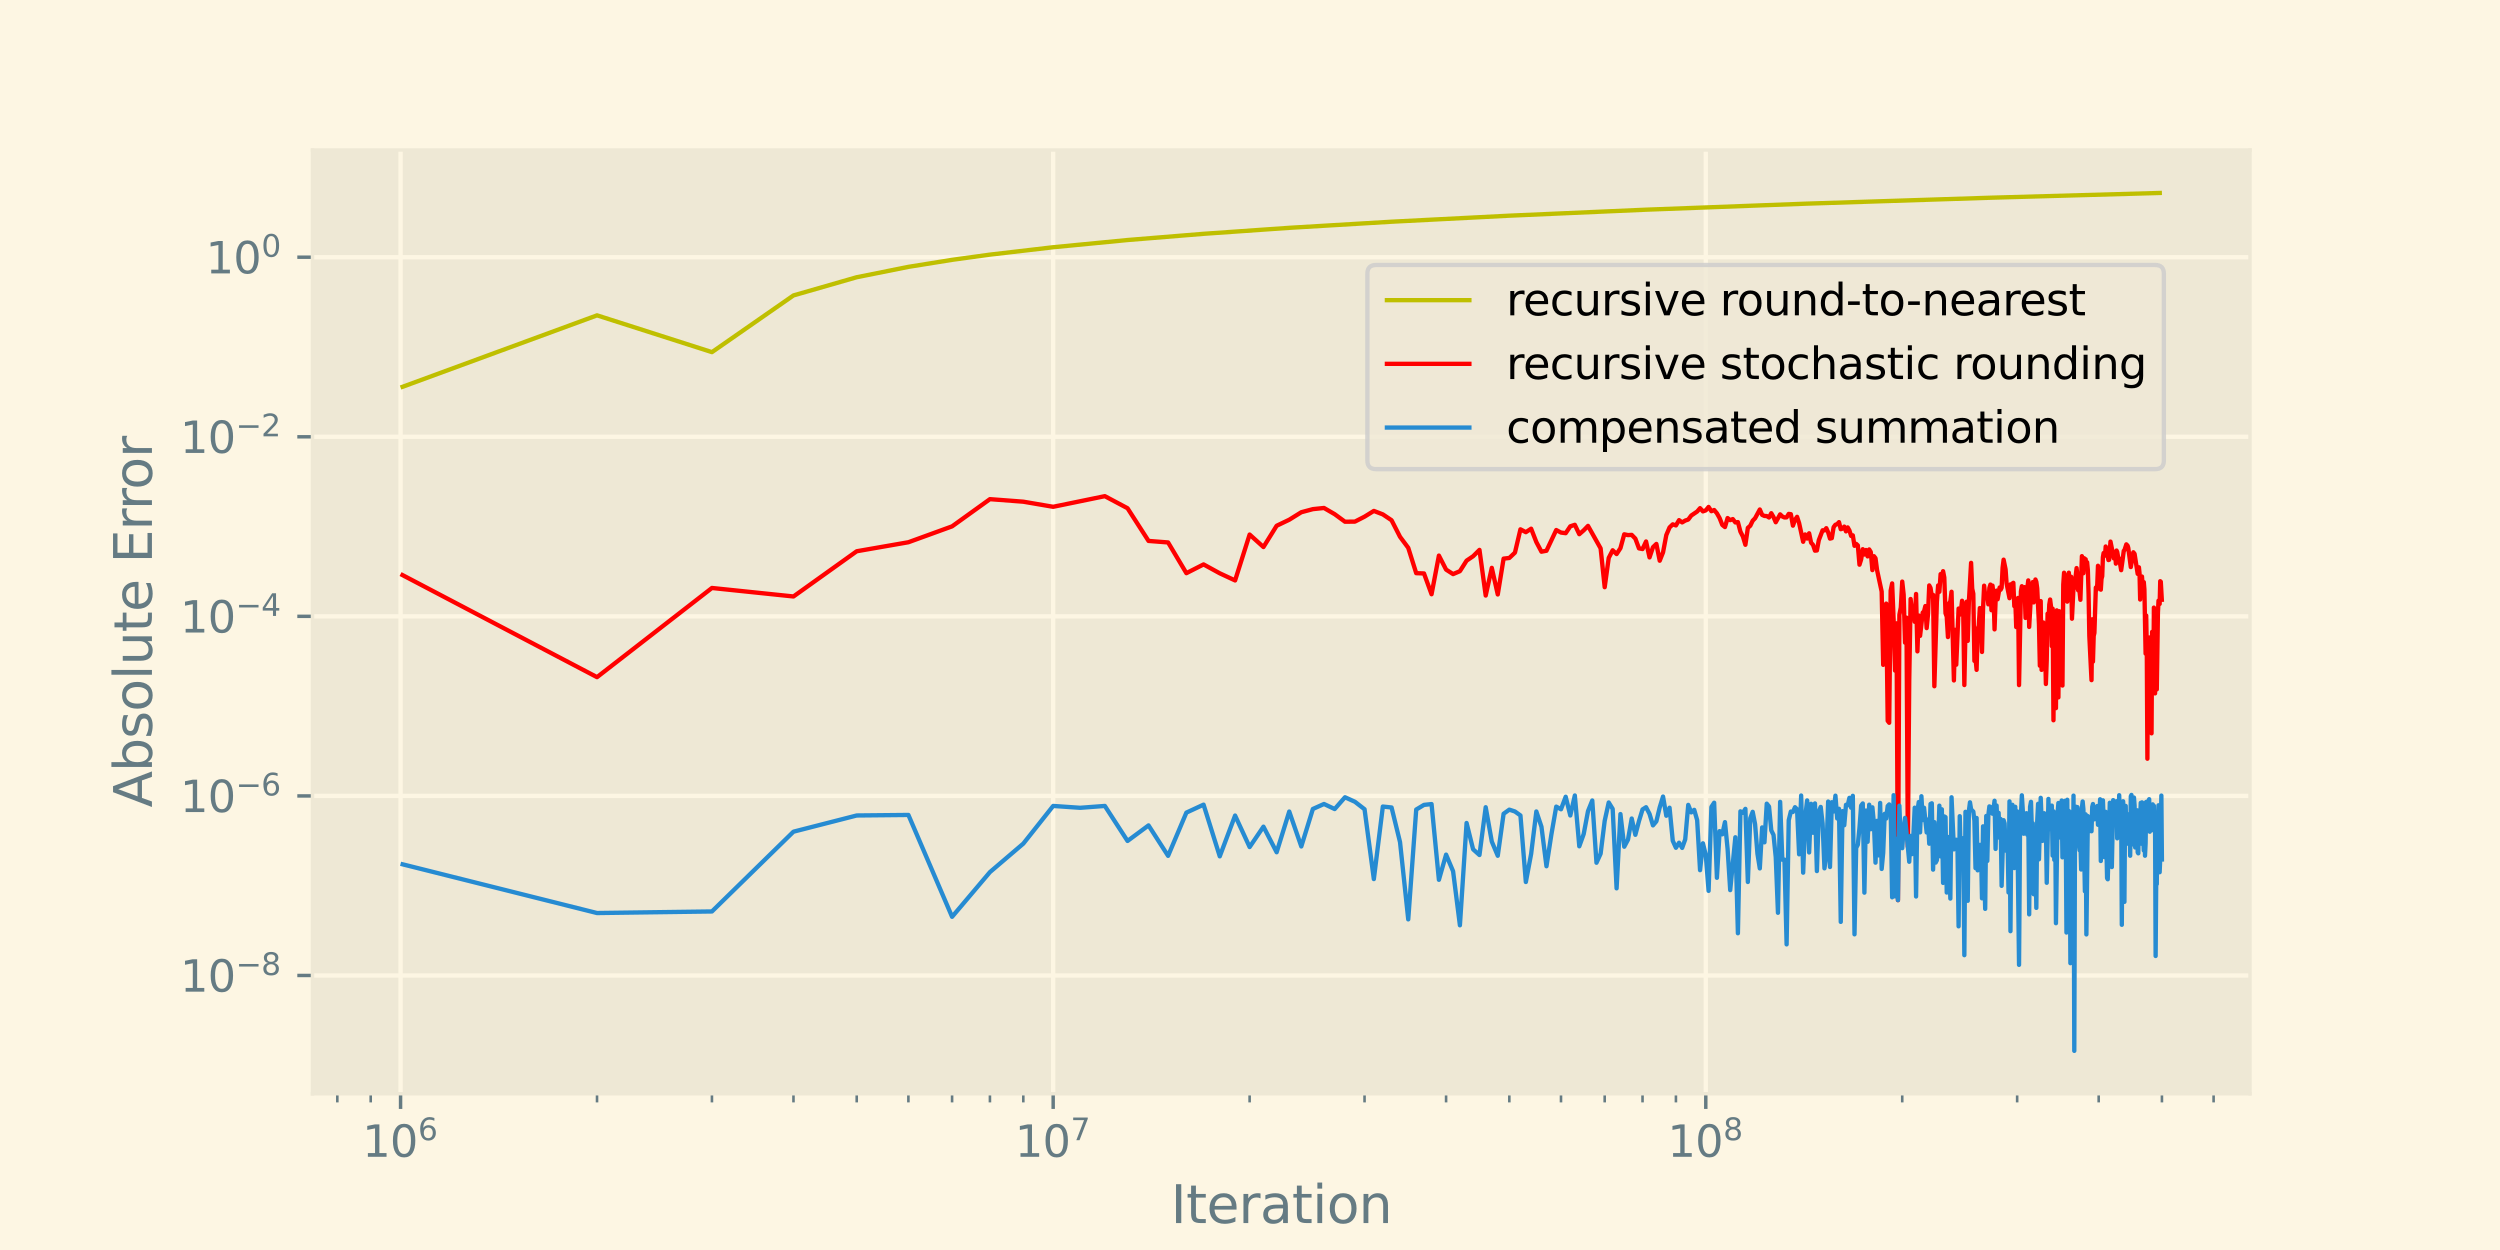 <?xml version="1.0" encoding="utf-8" standalone="no"?>
<!DOCTYPE svg PUBLIC "-//W3C//DTD SVG 1.1//EN"
  "http://www.w3.org/Graphics/SVG/1.1/DTD/svg11.dtd">
<svg xmlns:xlink="http://www.w3.org/1999/xlink" width="576pt" height="288pt" viewBox="0 0 576 288" xmlns="http://www.w3.org/2000/svg" version="1.1">
 <defs>
  <style type="text/css">*{stroke-linejoin: round; stroke-linecap: butt}</style>
 </defs>
 <g id="figure_1">
  <g id="patch_1">
   <path d="M 0 288 
L 576 288 
L 576 0 
L 0 0 
z
" style="fill: #fdf6e3"/>
  </g>
  <g id="axes_1">
   <g id="patch_2">
    <path d="M 72 252 
L 518.4 252 
L 518.4 34.56 
L 72 34.56 
z
" style="fill: #eee8d5"/>
   </g>
   <g id="matplotlib.axis_1">
    <g id="xtick_1">
     <g id="line2d_1">
      <path d="M 92.291 252 
L 92.291 34.56 
" clip-path="url(#p3571c92cb7)" style="fill: none; stroke: #fdf6e3"/>
     </g>
     <g id="line2d_2">
      <defs>
       <path id="m929bf7b434" d="M 0 0 
L 0 3.5 
" style="stroke: #657b83; stroke-width: 0.8"/>
      </defs>
      <g>
       <use xlink:href="#m929bf7b434" x="92.291" y="252" style="fill: #657b83; stroke: #657b83; stroke-width: 0.8"/>
      </g>
     </g>
     <g id="text_1">
      <!-- $\mathdefault{10^{6}}$ -->
      <g style="fill: #657b83" transform="translate(83.491 266.598)scale(0.1 -0.1)">
       <defs>
        <path id="DejaVuSans-31" d="M 794 531 
L 1825 531 
L 1825 4091 
L 703 3866 
L 703 4441 
L 1819 4666 
L 2450 4666 
L 2450 531 
L 3481 531 
L 3481 0 
L 794 0 
L 794 531 
z
" transform="scale(0.016)"/>
        <path id="DejaVuSans-30" d="M 2034 4250 
Q 1547 4250 1301 3770 
Q 1056 3291 1056 2328 
Q 1056 1369 1301 889 
Q 1547 409 2034 409 
Q 2525 409 2770 889 
Q 3016 1369 3016 2328 
Q 3016 3291 2770 3770 
Q 2525 4250 2034 4250 
z
M 2034 4750 
Q 2819 4750 3233 4129 
Q 3647 3509 3647 2328 
Q 3647 1150 3233 529 
Q 2819 -91 2034 -91 
Q 1250 -91 836 529 
Q 422 1150 422 2328 
Q 422 3509 836 4129 
Q 1250 4750 2034 4750 
z
" transform="scale(0.016)"/>
        <path id="DejaVuSans-36" d="M 2113 2584 
Q 1688 2584 1439 2293 
Q 1191 2003 1191 1497 
Q 1191 994 1439 701 
Q 1688 409 2113 409 
Q 2538 409 2786 701 
Q 3034 994 3034 1497 
Q 3034 2003 2786 2293 
Q 2538 2584 2113 2584 
z
M 3366 4563 
L 3366 3988 
Q 3128 4100 2886 4159 
Q 2644 4219 2406 4219 
Q 1781 4219 1451 3797 
Q 1122 3375 1075 2522 
Q 1259 2794 1537 2939 
Q 1816 3084 2150 3084 
Q 2853 3084 3261 2657 
Q 3669 2231 3669 1497 
Q 3669 778 3244 343 
Q 2819 -91 2113 -91 
Q 1303 -91 875 529 
Q 447 1150 447 2328 
Q 447 3434 972 4092 
Q 1497 4750 2381 4750 
Q 2619 4750 2861 4703 
Q 3103 4656 3366 4563 
z
" transform="scale(0.016)"/>
       </defs>
       <use xlink:href="#DejaVuSans-31" transform="translate(0 0.766)"/>
       <use xlink:href="#DejaVuSans-30" transform="translate(63.623 0.766)"/>
       <use xlink:href="#DejaVuSans-36" transform="translate(128.203 39.047)scale(0.7)"/>
      </g>
     </g>
    </g>
    <g id="xtick_2">
     <g id="line2d_3">
      <path d="M 242.651 252 
L 242.651 34.56 
" clip-path="url(#p3571c92cb7)" style="fill: none; stroke: #fdf6e3"/>
     </g>
     <g id="line2d_4">
      <g>
       <use xlink:href="#m929bf7b434" x="242.651" y="252" style="fill: #657b83; stroke: #657b83; stroke-width: 0.8"/>
      </g>
     </g>
     <g id="text_2">
      <!-- $\mathdefault{10^{7}}$ -->
      <g style="fill: #657b83" transform="translate(233.851 266.598)scale(0.1 -0.1)">
       <defs>
        <path id="DejaVuSans-37" d="M 525 4666 
L 3525 4666 
L 3525 4397 
L 1831 0 
L 1172 0 
L 2766 4134 
L 525 4134 
L 525 4666 
z
" transform="scale(0.016)"/>
       </defs>
       <use xlink:href="#DejaVuSans-31" transform="translate(0 0.684)"/>
       <use xlink:href="#DejaVuSans-30" transform="translate(63.623 0.684)"/>
       <use xlink:href="#DejaVuSans-37" transform="translate(128.203 38.966)scale(0.7)"/>
      </g>
     </g>
    </g>
    <g id="xtick_3">
     <g id="line2d_5">
      <path d="M 393.012 252 
L 393.012 34.56 
" clip-path="url(#p3571c92cb7)" style="fill: none; stroke: #fdf6e3"/>
     </g>
     <g id="line2d_6">
      <g>
       <use xlink:href="#m929bf7b434" x="393.012" y="252" style="fill: #657b83; stroke: #657b83; stroke-width: 0.8"/>
      </g>
     </g>
     <g id="text_3">
      <!-- $\mathdefault{10^{8}}$ -->
      <g style="fill: #657b83" transform="translate(384.212 266.598)scale(0.1 -0.1)">
       <defs>
        <path id="DejaVuSans-38" d="M 2034 2216 
Q 1584 2216 1326 1975 
Q 1069 1734 1069 1313 
Q 1069 891 1326 650 
Q 1584 409 2034 409 
Q 2484 409 2743 651 
Q 3003 894 3003 1313 
Q 3003 1734 2745 1975 
Q 2488 2216 2034 2216 
z
M 1403 2484 
Q 997 2584 770 2862 
Q 544 3141 544 3541 
Q 544 4100 942 4425 
Q 1341 4750 2034 4750 
Q 2731 4750 3128 4425 
Q 3525 4100 3525 3541 
Q 3525 3141 3298 2862 
Q 3072 2584 2669 2484 
Q 3125 2378 3379 2068 
Q 3634 1759 3634 1313 
Q 3634 634 3220 271 
Q 2806 -91 2034 -91 
Q 1263 -91 848 271 
Q 434 634 434 1313 
Q 434 1759 690 2068 
Q 947 2378 1403 2484 
z
M 1172 3481 
Q 1172 3119 1398 2916 
Q 1625 2713 2034 2713 
Q 2441 2713 2670 2916 
Q 2900 3119 2900 3481 
Q 2900 3844 2670 4047 
Q 2441 4250 2034 4250 
Q 1625 4250 1398 4047 
Q 1172 3844 1172 3481 
z
" transform="scale(0.016)"/>
       </defs>
       <use xlink:href="#DejaVuSans-31" transform="translate(0 0.766)"/>
       <use xlink:href="#DejaVuSans-30" transform="translate(63.623 0.766)"/>
       <use xlink:href="#DejaVuSans-38" transform="translate(128.203 39.047)scale(0.7)"/>
      </g>
     </g>
    </g>
    <g id="xtick_4">
     <g id="line2d_7">
      <defs>
       <path id="ma7b6f4820a" d="M 0 0 
L 0 2 
" style="stroke: #657b83; stroke-width: 0.6"/>
      </defs>
      <g>
       <use xlink:href="#ma7b6f4820a" x="77.719" y="252" style="fill: #657b83; stroke: #657b83; stroke-width: 0.6"/>
      </g>
     </g>
    </g>
    <g id="xtick_5">
     <g id="line2d_8">
      <g>
       <use xlink:href="#ma7b6f4820a" x="85.411" y="252" style="fill: #657b83; stroke: #657b83; stroke-width: 0.6"/>
      </g>
     </g>
    </g>
    <g id="xtick_6">
     <g id="line2d_9">
      <g>
       <use xlink:href="#ma7b6f4820a" x="137.554" y="252" style="fill: #657b83; stroke: #657b83; stroke-width: 0.6"/>
      </g>
     </g>
    </g>
    <g id="xtick_7">
     <g id="line2d_10">
      <g>
       <use xlink:href="#ma7b6f4820a" x="164.031" y="252" style="fill: #657b83; stroke: #657b83; stroke-width: 0.6"/>
      </g>
     </g>
    </g>
    <g id="xtick_8">
     <g id="line2d_11">
      <g>
       <use xlink:href="#ma7b6f4820a" x="182.817" y="252" style="fill: #657b83; stroke: #657b83; stroke-width: 0.6"/>
      </g>
     </g>
    </g>
    <g id="xtick_9">
     <g id="line2d_12">
      <g>
       <use xlink:href="#ma7b6f4820a" x="197.388" y="252" style="fill: #657b83; stroke: #657b83; stroke-width: 0.6"/>
      </g>
     </g>
    </g>
    <g id="xtick_10">
     <g id="line2d_13">
      <g>
       <use xlink:href="#ma7b6f4820a" x="209.294" y="252" style="fill: #657b83; stroke: #657b83; stroke-width: 0.6"/>
      </g>
     </g>
    </g>
    <g id="xtick_11">
     <g id="line2d_14">
      <g>
       <use xlink:href="#ma7b6f4820a" x="219.36" y="252" style="fill: #657b83; stroke: #657b83; stroke-width: 0.6"/>
      </g>
     </g>
    </g>
    <g id="xtick_12">
     <g id="line2d_15">
      <g>
       <use xlink:href="#ma7b6f4820a" x="228.08" y="252" style="fill: #657b83; stroke: #657b83; stroke-width: 0.6"/>
      </g>
     </g>
    </g>
    <g id="xtick_13">
     <g id="line2d_16">
      <g>
       <use xlink:href="#ma7b6f4820a" x="235.771" y="252" style="fill: #657b83; stroke: #657b83; stroke-width: 0.6"/>
      </g>
     </g>
    </g>
    <g id="xtick_14">
     <g id="line2d_17">
      <g>
       <use xlink:href="#ma7b6f4820a" x="287.914" y="252" style="fill: #657b83; stroke: #657b83; stroke-width: 0.6"/>
      </g>
     </g>
    </g>
    <g id="xtick_15">
     <g id="line2d_18">
      <g>
       <use xlink:href="#ma7b6f4820a" x="314.391" y="252" style="fill: #657b83; stroke: #657b83; stroke-width: 0.6"/>
      </g>
     </g>
    </g>
    <g id="xtick_16">
     <g id="line2d_19">
      <g>
       <use xlink:href="#ma7b6f4820a" x="333.177" y="252" style="fill: #657b83; stroke: #657b83; stroke-width: 0.6"/>
      </g>
     </g>
    </g>
    <g id="xtick_17">
     <g id="line2d_20">
      <g>
       <use xlink:href="#ma7b6f4820a" x="347.749" y="252" style="fill: #657b83; stroke: #657b83; stroke-width: 0.6"/>
      </g>
     </g>
    </g>
    <g id="xtick_18">
     <g id="line2d_21">
      <g>
       <use xlink:href="#ma7b6f4820a" x="359.654" y="252" style="fill: #657b83; stroke: #657b83; stroke-width: 0.6"/>
      </g>
     </g>
    </g>
    <g id="xtick_19">
     <g id="line2d_22">
      <g>
       <use xlink:href="#ma7b6f4820a" x="369.721" y="252" style="fill: #657b83; stroke: #657b83; stroke-width: 0.6"/>
      </g>
     </g>
    </g>
    <g id="xtick_20">
     <g id="line2d_23">
      <g>
       <use xlink:href="#ma7b6f4820a" x="378.44" y="252" style="fill: #657b83; stroke: #657b83; stroke-width: 0.6"/>
      </g>
     </g>
    </g>
    <g id="xtick_21">
     <g id="line2d_24">
      <g>
       <use xlink:href="#ma7b6f4820a" x="386.132" y="252" style="fill: #657b83; stroke: #657b83; stroke-width: 0.6"/>
      </g>
     </g>
    </g>
    <g id="xtick_22">
     <g id="line2d_25">
      <g>
       <use xlink:href="#ma7b6f4820a" x="438.275" y="252" style="fill: #657b83; stroke: #657b83; stroke-width: 0.6"/>
      </g>
     </g>
    </g>
    <g id="xtick_23">
     <g id="line2d_26">
      <g>
       <use xlink:href="#ma7b6f4820a" x="464.752" y="252" style="fill: #657b83; stroke: #657b83; stroke-width: 0.6"/>
      </g>
     </g>
    </g>
    <g id="xtick_24">
     <g id="line2d_27">
      <g>
       <use xlink:href="#ma7b6f4820a" x="483.538" y="252" style="fill: #657b83; stroke: #657b83; stroke-width: 0.6"/>
      </g>
     </g>
    </g>
    <g id="xtick_25">
     <g id="line2d_28">
      <g>
       <use xlink:href="#ma7b6f4820a" x="498.109" y="252" style="fill: #657b83; stroke: #657b83; stroke-width: 0.6"/>
      </g>
     </g>
    </g>
    <g id="xtick_26">
     <g id="line2d_29">
      <g>
       <use xlink:href="#ma7b6f4820a" x="510.015" y="252" style="fill: #657b83; stroke: #657b83; stroke-width: 0.6"/>
      </g>
     </g>
    </g>
    <g id="text_4">
     <!-- Iteration -->
     <g style="fill: #657b83" transform="translate(269.75 281.796)scale(0.12 -0.12)">
      <defs>
       <path id="DejaVuSans-49" d="M 628 4666 
L 1259 4666 
L 1259 0 
L 628 0 
L 628 4666 
z
" transform="scale(0.016)"/>
       <path id="DejaVuSans-74" d="M 1172 4494 
L 1172 3500 
L 2356 3500 
L 2356 3053 
L 1172 3053 
L 1172 1153 
Q 1172 725 1289 603 
Q 1406 481 1766 481 
L 2356 481 
L 2356 0 
L 1766 0 
Q 1100 0 847 248 
Q 594 497 594 1153 
L 594 3053 
L 172 3053 
L 172 3500 
L 594 3500 
L 594 4494 
L 1172 4494 
z
" transform="scale(0.016)"/>
       <path id="DejaVuSans-65" d="M 3597 1894 
L 3597 1613 
L 953 1613 
Q 991 1019 1311 708 
Q 1631 397 2203 397 
Q 2534 397 2845 478 
Q 3156 559 3463 722 
L 3463 178 
Q 3153 47 2828 -22 
Q 2503 -91 2169 -91 
Q 1331 -91 842 396 
Q 353 884 353 1716 
Q 353 2575 817 3079 
Q 1281 3584 2069 3584 
Q 2775 3584 3186 3129 
Q 3597 2675 3597 1894 
z
M 3022 2063 
Q 3016 2534 2758 2815 
Q 2500 3097 2075 3097 
Q 1594 3097 1305 2825 
Q 1016 2553 972 2059 
L 3022 2063 
z
" transform="scale(0.016)"/>
       <path id="DejaVuSans-72" d="M 2631 2963 
Q 2534 3019 2420 3045 
Q 2306 3072 2169 3072 
Q 1681 3072 1420 2755 
Q 1159 2438 1159 1844 
L 1159 0 
L 581 0 
L 581 3500 
L 1159 3500 
L 1159 2956 
Q 1341 3275 1631 3429 
Q 1922 3584 2338 3584 
Q 2397 3584 2469 3576 
Q 2541 3569 2628 3553 
L 2631 2963 
z
" transform="scale(0.016)"/>
       <path id="DejaVuSans-61" d="M 2194 1759 
Q 1497 1759 1228 1600 
Q 959 1441 959 1056 
Q 959 750 1161 570 
Q 1363 391 1709 391 
Q 2188 391 2477 730 
Q 2766 1069 2766 1631 
L 2766 1759 
L 2194 1759 
z
M 3341 1997 
L 3341 0 
L 2766 0 
L 2766 531 
Q 2569 213 2275 61 
Q 1981 -91 1556 -91 
Q 1019 -91 701 211 
Q 384 513 384 1019 
Q 384 1609 779 1909 
Q 1175 2209 1959 2209 
L 2766 2209 
L 2766 2266 
Q 2766 2663 2505 2880 
Q 2244 3097 1772 3097 
Q 1472 3097 1187 3025 
Q 903 2953 641 2809 
L 641 3341 
Q 956 3463 1253 3523 
Q 1550 3584 1831 3584 
Q 2591 3584 2966 3190 
Q 3341 2797 3341 1997 
z
" transform="scale(0.016)"/>
       <path id="DejaVuSans-69" d="M 603 3500 
L 1178 3500 
L 1178 0 
L 603 0 
L 603 3500 
z
M 603 4863 
L 1178 4863 
L 1178 4134 
L 603 4134 
L 603 4863 
z
" transform="scale(0.016)"/>
       <path id="DejaVuSans-6f" d="M 1959 3097 
Q 1497 3097 1228 2736 
Q 959 2375 959 1747 
Q 959 1119 1226 758 
Q 1494 397 1959 397 
Q 2419 397 2687 759 
Q 2956 1122 2956 1747 
Q 2956 2369 2687 2733 
Q 2419 3097 1959 3097 
z
M 1959 3584 
Q 2709 3584 3137 3096 
Q 3566 2609 3566 1747 
Q 3566 888 3137 398 
Q 2709 -91 1959 -91 
Q 1206 -91 779 398 
Q 353 888 353 1747 
Q 353 2609 779 3096 
Q 1206 3584 1959 3584 
z
" transform="scale(0.016)"/>
       <path id="DejaVuSans-6e" d="M 3513 2113 
L 3513 0 
L 2938 0 
L 2938 2094 
Q 2938 2591 2744 2837 
Q 2550 3084 2163 3084 
Q 1697 3084 1428 2787 
Q 1159 2491 1159 1978 
L 1159 0 
L 581 0 
L 581 3500 
L 1159 3500 
L 1159 2956 
Q 1366 3272 1645 3428 
Q 1925 3584 2291 3584 
Q 2894 3584 3203 3211 
Q 3513 2838 3513 2113 
z
" transform="scale(0.016)"/>
      </defs>
      <use xlink:href="#DejaVuSans-49"/>
      <use xlink:href="#DejaVuSans-74" x="29.492"/>
      <use xlink:href="#DejaVuSans-65" x="68.701"/>
      <use xlink:href="#DejaVuSans-72" x="130.225"/>
      <use xlink:href="#DejaVuSans-61" x="171.338"/>
      <use xlink:href="#DejaVuSans-74" x="232.617"/>
      <use xlink:href="#DejaVuSans-69" x="271.826"/>
      <use xlink:href="#DejaVuSans-6f" x="299.609"/>
      <use xlink:href="#DejaVuSans-6e" x="360.791"/>
     </g>
    </g>
   </g>
   <g id="matplotlib.axis_2">
    <g id="ytick_1">
     <g id="line2d_30">
      <path d="M 72 224.751 
L 518.4 224.751 
" clip-path="url(#p3571c92cb7)" style="fill: none; stroke: #fdf6e3"/>
     </g>
     <g id="line2d_31">
      <defs>
       <path id="mee524f9607" d="M 0 0 
L -3.5 0 
" style="stroke: #657b83; stroke-width: 0.8"/>
      </defs>
      <g>
       <use xlink:href="#mee524f9607" x="72" y="224.751" style="fill: #657b83; stroke: #657b83; stroke-width: 0.8"/>
      </g>
     </g>
     <g id="text_5">
      <!-- $\mathdefault{10^{-8}}$ -->
      <g style="fill: #657b83" transform="translate(41.5 228.55)scale(0.1 -0.1)">
       <defs>
        <path id="DejaVuSans-2212" d="M 678 2272 
L 4684 2272 
L 4684 1741 
L 678 1741 
L 678 2272 
z
" transform="scale(0.016)"/>
       </defs>
       <use xlink:href="#DejaVuSans-31" transform="translate(0 0.766)"/>
       <use xlink:href="#DejaVuSans-30" transform="translate(63.623 0.766)"/>
       <use xlink:href="#DejaVuSans-2212" transform="translate(128.203 39.047)scale(0.7)"/>
       <use xlink:href="#DejaVuSans-38" transform="translate(186.855 39.047)scale(0.7)"/>
      </g>
     </g>
    </g>
    <g id="ytick_2">
     <g id="line2d_32">
      <path d="M 72 183.379 
L 518.4 183.379 
" clip-path="url(#p3571c92cb7)" style="fill: none; stroke: #fdf6e3"/>
     </g>
     <g id="line2d_33">
      <g>
       <use xlink:href="#mee524f9607" x="72" y="183.379" style="fill: #657b83; stroke: #657b83; stroke-width: 0.8"/>
      </g>
     </g>
     <g id="text_6">
      <!-- $\mathdefault{10^{-6}}$ -->
      <g style="fill: #657b83" transform="translate(41.5 187.178)scale(0.1 -0.1)">
       <use xlink:href="#DejaVuSans-31" transform="translate(0 0.766)"/>
       <use xlink:href="#DejaVuSans-30" transform="translate(63.623 0.766)"/>
       <use xlink:href="#DejaVuSans-2212" transform="translate(128.203 39.047)scale(0.7)"/>
       <use xlink:href="#DejaVuSans-36" transform="translate(186.855 39.047)scale(0.7)"/>
      </g>
     </g>
    </g>
    <g id="ytick_3">
     <g id="line2d_34">
      <path d="M 72 142.006 
L 518.4 142.006 
" clip-path="url(#p3571c92cb7)" style="fill: none; stroke: #fdf6e3"/>
     </g>
     <g id="line2d_35">
      <g>
       <use xlink:href="#mee524f9607" x="72" y="142.006" style="fill: #657b83; stroke: #657b83; stroke-width: 0.8"/>
      </g>
     </g>
     <g id="text_7">
      <!-- $\mathdefault{10^{-4}}$ -->
      <g style="fill: #657b83" transform="translate(41.5 145.805)scale(0.1 -0.1)">
       <defs>
        <path id="DejaVuSans-34" d="M 2419 4116 
L 825 1625 
L 2419 1625 
L 2419 4116 
z
M 2253 4666 
L 3047 4666 
L 3047 1625 
L 3713 1625 
L 3713 1100 
L 3047 1100 
L 3047 0 
L 2419 0 
L 2419 1100 
L 313 1100 
L 313 1709 
L 2253 4666 
z
" transform="scale(0.016)"/>
       </defs>
       <use xlink:href="#DejaVuSans-31" transform="translate(0 0.684)"/>
       <use xlink:href="#DejaVuSans-30" transform="translate(63.623 0.684)"/>
       <use xlink:href="#DejaVuSans-2212" transform="translate(128.203 38.966)scale(0.7)"/>
       <use xlink:href="#DejaVuSans-34" transform="translate(186.855 38.966)scale(0.7)"/>
      </g>
     </g>
    </g>
    <g id="ytick_4">
     <g id="line2d_36">
      <path d="M 72 100.634 
L 518.4 100.634 
" clip-path="url(#p3571c92cb7)" style="fill: none; stroke: #fdf6e3"/>
     </g>
     <g id="line2d_37">
      <g>
       <use xlink:href="#mee524f9607" x="72" y="100.634" style="fill: #657b83; stroke: #657b83; stroke-width: 0.8"/>
      </g>
     </g>
     <g id="text_8">
      <!-- $\mathdefault{10^{-2}}$ -->
      <g style="fill: #657b83" transform="translate(41.5 104.433)scale(0.1 -0.1)">
       <defs>
        <path id="DejaVuSans-32" d="M 1228 531 
L 3431 531 
L 3431 0 
L 469 0 
L 469 531 
Q 828 903 1448 1529 
Q 2069 2156 2228 2338 
Q 2531 2678 2651 2914 
Q 2772 3150 2772 3378 
Q 2772 3750 2511 3984 
Q 2250 4219 1831 4219 
Q 1534 4219 1204 4116 
Q 875 4013 500 3803 
L 500 4441 
Q 881 4594 1212 4672 
Q 1544 4750 1819 4750 
Q 2544 4750 2975 4387 
Q 3406 4025 3406 3419 
Q 3406 3131 3298 2873 
Q 3191 2616 2906 2266 
Q 2828 2175 2409 1742 
Q 1991 1309 1228 531 
z
" transform="scale(0.016)"/>
       </defs>
       <use xlink:href="#DejaVuSans-31" transform="translate(0 0.766)"/>
       <use xlink:href="#DejaVuSans-30" transform="translate(63.623 0.766)"/>
       <use xlink:href="#DejaVuSans-2212" transform="translate(128.203 39.047)scale(0.7)"/>
       <use xlink:href="#DejaVuSans-32" transform="translate(186.855 39.047)scale(0.7)"/>
      </g>
     </g>
    </g>
    <g id="ytick_5">
     <g id="line2d_38">
      <path d="M 72 59.261 
L 518.4 59.261 
" clip-path="url(#p3571c92cb7)" style="fill: none; stroke: #fdf6e3"/>
     </g>
     <g id="line2d_39">
      <g>
       <use xlink:href="#mee524f9607" x="72" y="59.261" style="fill: #657b83; stroke: #657b83; stroke-width: 0.8"/>
      </g>
     </g>
     <g id="text_9">
      <!-- $\mathdefault{10^{0}}$ -->
      <g style="fill: #657b83" transform="translate(47.4 63.061)scale(0.1 -0.1)">
       <use xlink:href="#DejaVuSans-31" transform="translate(0 0.766)"/>
       <use xlink:href="#DejaVuSans-30" transform="translate(63.623 0.766)"/>
       <use xlink:href="#DejaVuSans-30" transform="translate(128.203 39.047)scale(0.7)"/>
      </g>
     </g>
    </g>
    <g id="text_10">
     <!-- Absolute Error -->
     <g style="fill: #657b83" transform="translate(35.004 186.033)rotate(-90)scale(0.12 -0.12)">
      <defs>
       <path id="DejaVuSans-41" d="M 2188 4044 
L 1331 1722 
L 3047 1722 
L 2188 4044 
z
M 1831 4666 
L 2547 4666 
L 4325 0 
L 3669 0 
L 3244 1197 
L 1141 1197 
L 716 0 
L 50 0 
L 1831 4666 
z
" transform="scale(0.016)"/>
       <path id="DejaVuSans-62" d="M 3116 1747 
Q 3116 2381 2855 2742 
Q 2594 3103 2138 3103 
Q 1681 3103 1420 2742 
Q 1159 2381 1159 1747 
Q 1159 1113 1420 752 
Q 1681 391 2138 391 
Q 2594 391 2855 752 
Q 3116 1113 3116 1747 
z
M 1159 2969 
Q 1341 3281 1617 3432 
Q 1894 3584 2278 3584 
Q 2916 3584 3314 3078 
Q 3713 2572 3713 1747 
Q 3713 922 3314 415 
Q 2916 -91 2278 -91 
Q 1894 -91 1617 61 
Q 1341 213 1159 525 
L 1159 0 
L 581 0 
L 581 4863 
L 1159 4863 
L 1159 2969 
z
" transform="scale(0.016)"/>
       <path id="DejaVuSans-73" d="M 2834 3397 
L 2834 2853 
Q 2591 2978 2328 3040 
Q 2066 3103 1784 3103 
Q 1356 3103 1142 2972 
Q 928 2841 928 2578 
Q 928 2378 1081 2264 
Q 1234 2150 1697 2047 
L 1894 2003 
Q 2506 1872 2764 1633 
Q 3022 1394 3022 966 
Q 3022 478 2636 193 
Q 2250 -91 1575 -91 
Q 1294 -91 989 -36 
Q 684 19 347 128 
L 347 722 
Q 666 556 975 473 
Q 1284 391 1588 391 
Q 1994 391 2212 530 
Q 2431 669 2431 922 
Q 2431 1156 2273 1281 
Q 2116 1406 1581 1522 
L 1381 1569 
Q 847 1681 609 1914 
Q 372 2147 372 2553 
Q 372 3047 722 3315 
Q 1072 3584 1716 3584 
Q 2034 3584 2315 3537 
Q 2597 3491 2834 3397 
z
" transform="scale(0.016)"/>
       <path id="DejaVuSans-6c" d="M 603 4863 
L 1178 4863 
L 1178 0 
L 603 0 
L 603 4863 
z
" transform="scale(0.016)"/>
       <path id="DejaVuSans-75" d="M 544 1381 
L 544 3500 
L 1119 3500 
L 1119 1403 
Q 1119 906 1312 657 
Q 1506 409 1894 409 
Q 2359 409 2629 706 
Q 2900 1003 2900 1516 
L 2900 3500 
L 3475 3500 
L 3475 0 
L 2900 0 
L 2900 538 
Q 2691 219 2414 64 
Q 2138 -91 1772 -91 
Q 1169 -91 856 284 
Q 544 659 544 1381 
z
M 1991 3584 
L 1991 3584 
z
" transform="scale(0.016)"/>
       <path id="DejaVuSans-20" transform="scale(0.016)"/>
       <path id="DejaVuSans-45" d="M 628 4666 
L 3578 4666 
L 3578 4134 
L 1259 4134 
L 1259 2753 
L 3481 2753 
L 3481 2222 
L 1259 2222 
L 1259 531 
L 3634 531 
L 3634 0 
L 628 0 
L 628 4666 
z
" transform="scale(0.016)"/>
      </defs>
      <use xlink:href="#DejaVuSans-41"/>
      <use xlink:href="#DejaVuSans-62" x="68.408"/>
      <use xlink:href="#DejaVuSans-73" x="131.885"/>
      <use xlink:href="#DejaVuSans-6f" x="183.984"/>
      <use xlink:href="#DejaVuSans-6c" x="245.166"/>
      <use xlink:href="#DejaVuSans-75" x="272.949"/>
      <use xlink:href="#DejaVuSans-74" x="336.328"/>
      <use xlink:href="#DejaVuSans-65" x="375.537"/>
      <use xlink:href="#DejaVuSans-20" x="437.061"/>
      <use xlink:href="#DejaVuSans-45" x="468.848"/>
      <use xlink:href="#DejaVuSans-72" x="532.031"/>
      <use xlink:href="#DejaVuSans-72" x="571.395"/>
      <use xlink:href="#DejaVuSans-6f" x="610.258"/>
      <use xlink:href="#DejaVuSans-72" x="671.439"/>
     </g>
    </g>
   </g>
   <g id="line2d_40">
    <path d="M 92.291 89.285 
L 137.554 72.656 
L 164.031 81.131 
L 182.817 68.065 
L 197.388 63.873 
L 209.294 61.484 
L 219.36 59.866 
L 228.08 58.666 
L 242.651 56.962 
L 259.784 55.301 
L 277.302 53.87 
L 297.041 52.491 
L 320.615 51.082 
L 347.749 49.693 
L 379.251 48.311 
L 415.91 46.932 
L 458.832 45.547 
L 498.109 44.444 
L 498.109 44.444 
" clip-path="url(#p3571c92cb7)" style="fill: none; stroke: #bfbf00"/>
   </g>
   <g id="line2d_41">
    <path d="M 92.291 132.263 
L 137.554 156.014 
L 164.031 135.47 
L 182.817 137.426 
L 197.388 127.009 
L 209.294 124.933 
L 219.36 121.273 
L 228.08 115.005 
L 235.771 115.59 
L 242.651 116.766 
L 254.557 114.315 
L 259.784 117.098 
L 264.623 124.629 
L 269.128 124.979 
L 273.343 132.058 
L 277.302 130.042 
L 281.034 132.089 
L 284.565 133.732 
L 287.914 123.161 
L 291.1 126.034 
L 294.138 121.136 
L 297.041 119.746 
L 299.82 118.018 
L 302.486 117.306 
L 305.047 117.037 
L 307.511 118.465 
L 309.886 120.206 
L 312.178 120.176 
L 314.391 119.042 
L 316.533 117.717 
L 318.606 118.515 
L 320.615 119.863 
L 322.565 123.68 
L 324.458 126.217 
L 326.297 132.06 
L 328.086 132.119 
L 329.828 136.913 
L 331.524 128.007 
L 333.177 131.235 
L 334.79 132.272 
L 336.363 131.599 
L 337.9 129.173 
L 339.401 128.16 
L 340.869 126.698 
L 342.304 137.213 
L 343.708 130.833 
L 345.083 136.965 
L 346.429 128.709 
L 347.749 128.553 
L 349.042 127.327 
L 350.31 121.958 
L 351.554 122.612 
L 352.774 121.816 
L 353.973 124.89 
L 355.149 127.109 
L 356.305 126.894 
L 358.557 122.12 
L 359.654 122.705 
L 360.734 122.844 
L 361.796 121.262 
L 362.84 120.915 
L 363.869 123.077 
L 364.881 122.192 
L 365.878 121.166 
L 368.781 126.339 
L 369.721 135.29 
L 370.647 128.546 
L 371.56 126.784 
L 372.461 127.654 
L 373.349 126.296 
L 374.226 123.104 
L 375.091 123.287 
L 375.944 123.234 
L 376.787 124.099 
L 377.619 126.344 
L 378.44 126.498 
L 379.251 124.757 
L 380.053 128.428 
L 380.844 126.077 
L 381.626 125.324 
L 382.399 129.188 
L 383.163 127.266 
L 383.918 123.276 
L 384.664 121.522 
L 385.402 120.811 
L 386.132 121.057 
L 386.853 119.84 
L 387.567 120.364 
L 388.273 119.942 
L 388.971 119.704 
L 389.662 118.779 
L 391.023 117.859 
L 391.692 117.084 
L 392.355 117.822 
L 393.012 117.59 
L 393.661 116.802 
L 394.305 117.781 
L 394.942 117.507 
L 395.573 118.26 
L 396.198 119.372 
L 396.817 120.942 
L 397.43 121.433 
L 398.037 119.363 
L 398.639 119.842 
L 399.236 119.597 
L 399.826 120.369 
L 400.412 120.29 
L 400.993 122.488 
L 401.568 123.625 
L 402.138 125.517 
L 402.704 121.622 
L 403.264 121.133 
L 403.82 119.969 
L 404.371 119.406 
L 405.459 117.389 
L 405.997 118.631 
L 406.53 118.877 
L 407.059 118.899 
L 407.583 119.23 
L 408.103 118.246 
L 408.62 119.133 
L 409.132 120.322 
L 410.144 118.513 
L 410.645 118.996 
L 411.141 119.223 
L 411.634 119.197 
L 412.123 118.405 
L 412.609 118.466 
L 413.091 121.111 
L 413.569 119.776 
L 414.044 119.082 
L 414.515 120.52 
L 415.448 124.821 
L 415.91 123.137 
L 416.368 124.082 
L 416.823 122.872 
L 417.275 125.043 
L 417.724 125.539 
L 418.17 126.873 
L 418.612 126.825 
L 419.052 124.46 
L 419.923 122.183 
L 420.354 122.208 
L 420.782 121.694 
L 421.207 122.664 
L 421.63 124.096 
L 422.05 123.989 
L 422.467 121.452 
L 422.882 120.898 
L 423.294 120.755 
L 423.703 120.299 
L 424.11 121.928 
L 424.514 121.794 
L 424.916 121.329 
L 425.316 122.429 
L 425.713 121.523 
L 426.107 122.216 
L 426.499 123.477 
L 426.889 123.345 
L 427.277 125.756 
L 427.662 125.313 
L 428.045 125.667 
L 428.426 130.103 
L 428.804 128.896 
L 429.181 126.534 
L 429.555 127.762 
L 429.927 126.722 
L 430.297 128.197 
L 430.665 126.591 
L 431.031 127.19 
L 431.395 131.353 
L 431.756 128.145 
L 432.116 128.61 
L 432.474 131.347 
L 433.536 136.303 
L 433.886 153.176 
L 434.234 144.588 
L 434.581 139.069 
L 434.925 166.08 
L 435.268 166.526 
L 435.609 136.082 
L 435.948 134.422 
L 436.286 142.712 
L 436.621 154.507 
L 436.955 143.616 
L 437.288 207.392 
L 437.618 141.673 
L 437.947 139.959 
L 438.275 133.997 
L 438.6 136.977 
L 438.924 148.068 
L 439.247 142.293 
L 439.568 195.079 
L 439.887 156.805 
L 440.205 138.009 
L 440.521 140.963 
L 440.836 140.049 
L 441.149 143.257 
L 441.461 136.853 
L 441.771 150.075 
L 442.08 141.816 
L 442.387 146.5 
L 442.997 141.143 
L 443.3 140.852 
L 443.602 139.634 
L 443.902 144.712 
L 444.201 141.693 
L 444.498 134.884 
L 444.795 135.466 
L 445.089 137.398 
L 445.383 137.06 
L 445.675 158.109 
L 446.256 138.659 
L 446.544 134.884 
L 446.831 136.349 
L 447.117 132.274 
L 447.401 132.782 
L 447.685 131.601 
L 447.967 133.074 
L 448.247 141.303 
L 448.527 142.072 
L 448.806 146.78 
L 449.083 139.021 
L 449.359 138.558 
L 449.634 136.341 
L 450.18 156.773 
L 450.452 145.104 
L 450.722 153.147 
L 451.26 140.212 
L 451.527 141.627 
L 451.793 140.78 
L 452.058 138.419 
L 452.322 140.672 
L 452.584 157.829 
L 452.846 145.053 
L 453.107 138.633 
L 453.366 147.653 
L 453.625 138.747 
L 454.139 129.685 
L 454.395 135.628 
L 454.649 136.795 
L 454.903 152.272 
L 455.156 151.652 
L 455.407 154.331 
L 455.658 144.879 
L 455.908 144.182 
L 456.156 140.095 
L 456.404 143.017 
L 456.651 150.21 
L 456.897 140.109 
L 457.142 134.944 
L 457.386 137.249 
L 457.629 137.593 
L 457.872 137.142 
L 458.113 139.242 
L 458.354 135.48 
L 458.593 134.688 
L 458.832 140.594 
L 459.07 134.924 
L 459.307 136.918 
L 459.543 145.008 
L 459.778 138.569 
L 460.013 136.079 
L 460.247 138.074 
L 460.711 135.363 
L 460.942 135.878 
L 461.173 135.427 
L 461.402 130.781 
L 461.631 128.949 
L 462.086 131.184 
L 462.312 134.407 
L 462.987 137.82 
L 463.21 134.644 
L 463.433 136.358 
L 463.654 134.449 
L 463.875 134.285 
L 464.096 139.659 
L 464.315 137.945 
L 464.534 144.48 
L 464.969 137.764 
L 465.186 157.845 
L 465.617 136.265 
L 465.831 135.065 
L 466.258 136.497 
L 466.47 135.284 
L 466.682 142.375 
L 466.893 137.118 
L 467.313 133.731 
L 467.522 144.443 
L 467.938 136.998 
L 468.145 134.659 
L 468.351 134.11 
L 468.557 138.795 
L 468.966 133.517 
L 469.17 134.056 
L 469.373 135.574 
L 469.777 143.809 
L 469.979 153.379 
L 470.179 138.495 
L 470.379 154.34 
L 470.579 152.762 
L 470.777 143.413 
L 470.976 144.978 
L 471.173 148.547 
L 471.37 157.592 
L 471.567 152.094 
L 471.762 141.392 
L 471.958 143.476 
L 472.152 139.31 
L 472.346 138.13 
L 472.54 139.635 
L 472.733 148.874 
L 472.925 140.23 
L 473.117 165.953 
L 473.308 143.977 
L 473.499 142.925 
L 473.689 163.155 
L 473.878 140.626 
L 474.067 143.053 
L 474.256 160.675 
L 474.444 140.821 
L 474.631 150.054 
L 474.818 143.936 
L 475.004 148.854 
L 475.19 157.947 
L 475.375 134.676 
L 475.56 131.959 
L 475.744 133.748 
L 475.928 132.522 
L 476.111 133.71 
L 476.294 138.615 
L 476.476 137.769 
L 476.658 131.947 
L 476.839 135.243 
L 477.019 134.872 
L 477.199 132.887 
L 477.379 142.55 
L 477.737 135.306 
L 477.915 135.514 
L 478.447 130.89 
L 478.623 132.526 
L 478.799 135.998 
L 478.974 135.61 
L 479.149 136.467 
L 479.323 138.192 
L 479.671 128.141 
L 480.016 132.075 
L 480.188 128.612 
L 480.36 129.414 
L 480.531 128.853 
L 480.702 130.069 
L 480.872 129.545 
L 481.042 131.369 
L 481.211 136.926 
L 481.38 146.501 
L 481.717 153.41 
L 481.884 156.703 
L 482.052 142.687 
L 482.218 152.433 
L 482.385 146.538 
L 482.551 145.821 
L 482.881 135.377 
L 483.046 135.907 
L 483.21 134.612 
L 483.374 130.356 
L 483.538 131.005 
L 483.701 133.227 
L 483.863 133.746 
L 484.026 135.861 
L 484.187 133.341 
L 484.349 132.78 
L 484.51 128.36 
L 484.671 127.426 
L 484.831 127.933 
L 484.991 128.021 
L 485.15 125.916 
L 485.468 127.414 
L 485.784 129.035 
L 485.942 128.989 
L 486.256 124.781 
L 487.034 128.66 
L 487.188 128.389 
L 487.343 127.562 
L 487.496 129.861 
L 487.65 126.845 
L 487.803 127.177 
L 488.108 128.911 
L 488.26 128.663 
L 488.714 131.364 
L 489.015 129.231 
L 489.315 126.912 
L 489.464 126.797 
L 489.91 125.42 
L 490.205 125.732 
L 490.352 126.226 
L 490.938 130.653 
L 491.519 127.244 
L 491.807 127.607 
L 492.522 132.217 
L 492.664 131.989 
L 492.806 130.709 
L 492.948 132.078 
L 493.089 138.13 
L 493.23 133.809 
L 493.51 132.833 
L 493.65 134.591 
L 493.79 134.933 
L 493.929 134.12 
L 494.069 135.815 
L 494.346 150.595 
L 494.484 141.816 
L 494.622 150.103 
L 494.76 174.805 
L 494.897 149.709 
L 495.034 152.935 
L 495.171 146.868 
L 495.443 148.097 
L 495.715 168.958 
L 495.85 145.581 
L 496.12 159.239 
L 496.255 139.994 
L 496.523 159.756 
L 496.656 146.724 
L 496.79 147.988 
L 496.923 158.835 
L 497.188 141.13 
L 497.321 138.39 
L 497.453 138.417 
L 497.585 139.147 
L 497.716 133.91 
L 497.847 134.039 
L 498.109 138.682 
L 498.109 138.682 
" clip-path="url(#p3571c92cb7)" style="fill: none; stroke: #ff0000"/>
   </g>
   <g id="line2d_42">
    <path d="M 92.291 199.02 
L 137.554 210.363 
L 164.031 209.999 
L 182.817 191.621 
L 197.388 187.887 
L 209.294 187.764 
L 219.36 211.232 
L 228.08 200.933 
L 235.771 194.369 
L 242.651 185.689 
L 248.875 186.117 
L 254.557 185.689 
L 259.784 193.755 
L 264.623 190.173 
L 269.128 197.185 
L 273.343 187.225 
L 277.302 185.391 
L 281.034 197.302 
L 284.565 187.905 
L 287.914 195.159 
L 291.1 190.465 
L 294.138 196.358 
L 297.041 186.979 
L 299.82 195.022 
L 302.486 186.386 
L 305.047 185.238 
L 307.511 186.403 
L 309.886 183.689 
L 312.178 184.73 
L 314.391 186.449 
L 316.533 202.537 
L 318.606 185.829 
L 320.615 186.043 
L 322.565 194.02 
L 324.458 211.82 
L 326.297 186.52 
L 328.086 185.448 
L 329.828 185.258 
L 331.524 202.707 
L 333.177 196.909 
L 334.79 200.733 
L 336.363 213.186 
L 337.9 189.621 
L 339.401 195.68 
L 340.869 196.993 
L 342.304 185.988 
L 343.708 193.892 
L 345.083 197.166 
L 346.429 187.49 
L 347.749 186.543 
L 349.042 186.968 
L 350.31 187.879 
L 351.554 203.212 
L 352.774 196.732 
L 353.973 186.965 
L 355.149 190.48 
L 356.305 199.581 
L 357.441 192.238 
L 358.557 185.849 
L 359.654 186.458 
L 360.734 183.569 
L 361.796 187.888 
L 362.84 183.273 
L 363.869 194.985 
L 364.881 192.169 
L 365.878 186.874 
L 366.86 184.435 
L 367.828 198.774 
L 368.781 196.687 
L 369.721 189.115 
L 370.647 184.892 
L 371.56 186.371 
L 372.461 204.672 
L 373.349 187.563 
L 374.226 195.082 
L 375.091 193.449 
L 375.944 188.586 
L 376.787 192.339 
L 377.619 189.173 
L 378.44 186.496 
L 379.251 185.981 
L 380.053 187.533 
L 380.844 190.165 
L 381.626 189.237 
L 382.399 186.014 
L 383.163 183.526 
L 383.918 187.946 
L 384.664 186.099 
L 385.402 193.705 
L 386.132 195.324 
L 386.853 194.168 
L 387.567 195.353 
L 388.273 193.401 
L 388.971 185.447 
L 389.662 187.176 
L 390.346 186.59 
L 391.023 188.954 
L 391.692 200.488 
L 392.355 194.302 
L 393.012 197.006 
L 393.661 205.252 
L 394.305 185.926 
L 394.942 184.948 
L 395.573 202.247 
L 396.198 191.492 
L 396.817 192.226 
L 397.43 189.419 
L 398.037 195.579 
L 398.639 205.082 
L 399.826 192.908 
L 400.412 215.017 
L 400.993 186.934 
L 401.568 187.279 
L 402.138 186.364 
L 402.704 203.205 
L 403.264 188.511 
L 403.82 187.046 
L 404.371 189.893 
L 404.917 196.704 
L 405.459 200.083 
L 405.997 190.642 
L 406.53 194.076 
L 407.059 185.17 
L 407.583 185.826 
L 408.103 191.327 
L 408.62 192.365 
L 409.132 197.489 
L 409.64 210.305 
L 410.144 184.749 
L 410.645 198.075 
L 411.141 198.059 
L 411.634 217.584 
L 412.123 188.984 
L 412.609 186.986 
L 413.091 187.076 
L 413.569 185.979 
L 414.044 186.459 
L 414.515 196.832 
L 414.984 183.286 
L 415.448 201.066 
L 415.91 188.27 
L 416.368 184.423 
L 416.823 196.407 
L 417.275 185.2 
L 417.724 191.868 
L 418.17 185.113 
L 418.612 200.695 
L 419.052 186.972 
L 419.489 185.917 
L 419.923 189.723 
L 420.354 200.065 
L 420.782 196.975 
L 421.207 184.679 
L 421.63 199.758 
L 422.05 184.83 
L 422.467 186.968 
L 422.882 183.32 
L 423.294 188.577 
L 423.703 186.346 
L 424.11 212.401 
L 424.514 186.883 
L 424.916 190.134 
L 425.316 185.43 
L 425.713 185.547 
L 426.107 183.824 
L 426.499 186.096 
L 426.889 183.355 
L 427.277 215.268 
L 427.662 195.342 
L 428.045 194.61 
L 428.426 190.714 
L 428.804 185.608 
L 429.181 185.115 
L 429.555 205.666 
L 429.927 186.751 
L 430.297 193.952 
L 430.665 185.402 
L 431.031 191.049 
L 431.395 186.01 
L 431.756 189.717 
L 432.116 198.756 
L 432.474 189.126 
L 432.83 197.074 
L 433.184 184.998 
L 433.536 200.203 
L 433.886 196.488 
L 434.234 187.507 
L 434.581 188.586 
L 434.925 185.719 
L 435.268 185.336 
L 435.609 186.249 
L 435.948 206.735 
L 436.286 183.21 
L 436.621 206.532 
L 436.955 193.274 
L 437.288 207.392 
L 437.618 185.637 
L 437.947 194.455 
L 438.275 195.417 
L 438.6 190.815 
L 438.924 188.447 
L 439.568 195.079 
L 439.887 198.552 
L 440.205 192.593 
L 440.521 196.786 
L 440.836 192.589 
L 441.149 186.095 
L 441.461 206.551 
L 441.771 186.863 
L 442.08 184.79 
L 442.387 191.777 
L 442.693 183.454 
L 442.997 188.938 
L 443.3 186.105 
L 443.902 191.798 
L 444.201 188.817 
L 444.498 194.393 
L 444.795 185.235 
L 445.089 185.083 
L 445.383 200.362 
L 445.675 189.419 
L 445.966 198.746 
L 446.256 198.193 
L 446.544 194.146 
L 446.831 185.627 
L 447.117 197.316 
L 447.401 186.466 
L 447.685 203.422 
L 447.967 188.105 
L 448.247 188.269 
L 448.527 205.643 
L 448.806 192.839 
L 449.083 198.59 
L 449.359 207.031 
L 449.634 183.697 
L 450.18 195.693 
L 450.452 195.35 
L 450.722 193.475 
L 450.992 194.328 
L 451.26 213.429 
L 451.527 188.05 
L 451.793 198.946 
L 452.058 193.998 
L 452.322 193.111 
L 452.584 220.067 
L 452.846 187.043 
L 453.107 187.884 
L 453.366 207.545 
L 453.625 186.876 
L 453.883 184.855 
L 454.139 186.474 
L 454.649 186.992 
L 454.903 189.072 
L 455.156 200.02 
L 455.407 188.457 
L 455.658 200.525 
L 455.908 194.628 
L 456.156 195.231 
L 456.404 194.64 
L 456.651 206.973 
L 456.897 190.386 
L 457.386 209.4 
L 457.629 188.004 
L 457.872 198.359 
L 458.113 187.835 
L 458.354 185.795 
L 458.593 185.912 
L 459.07 187.48 
L 459.307 186.366 
L 459.543 184.499 
L 459.778 195.59 
L 460.013 185.598 
L 460.247 191.248 
L 460.479 187.276 
L 460.711 193.047 
L 460.942 188.696 
L 461.173 204.098 
L 461.631 188.97 
L 461.859 189.722 
L 462.086 195.98 
L 462.312 193.913 
L 462.538 193.176 
L 462.763 205.626 
L 462.987 184.638 
L 463.21 214.542 
L 463.433 187.93 
L 463.654 185.424 
L 464.096 200.002 
L 464.315 185.885 
L 464.534 192.357 
L 464.752 186.935 
L 465.186 222.299 
L 465.402 192.406 
L 465.831 183.239 
L 466.045 186.576 
L 466.258 192.096 
L 466.47 191.956 
L 466.682 187.763 
L 466.893 187.362 
L 467.103 192.351 
L 467.313 188.331 
L 467.522 210.67 
L 467.73 185.887 
L 467.938 184.743 
L 468.145 191.162 
L 468.351 189.679 
L 468.557 206.029 
L 468.762 194.061 
L 468.966 196.259 
L 469.17 209.175 
L 469.373 189.256 
L 469.576 185.202 
L 469.777 197.985 
L 470.179 183.823 
L 470.579 193.741 
L 470.777 193.352 
L 470.976 187.366 
L 471.173 187.97 
L 471.37 190.057 
L 471.567 203.392 
L 471.958 184.078 
L 472.152 191.077 
L 472.346 188.82 
L 472.54 189.446 
L 472.733 185.61 
L 472.925 197.14 
L 473.117 186.931 
L 473.308 198.122 
L 473.499 187.467 
L 473.689 212.704 
L 474.067 187.291 
L 474.256 185.016 
L 474.444 192.963 
L 474.631 185.69 
L 474.818 188.526 
L 475.004 184.441 
L 475.19 197.533 
L 475.375 184.725 
L 475.56 185.515 
L 475.744 184.52 
L 475.928 187.546 
L 476.111 214.855 
L 476.294 184.266 
L 476.476 210.747 
L 476.658 186.829 
L 476.839 188.207 
L 477.019 221.916 
L 477.199 187.819 
L 477.379 187.102 
L 477.558 208.971 
L 477.737 183.311 
L 477.915 242.116 
L 478.093 186.611 
L 478.27 185.864 
L 478.447 188.086 
L 478.623 185.953 
L 478.799 187.475 
L 478.974 194.436 
L 479.149 195.917 
L 479.323 193.982 
L 479.497 200.331 
L 479.671 186.071 
L 479.844 184.659 
L 480.016 186.474 
L 480.36 205.356 
L 480.531 187.629 
L 480.702 215.291 
L 481.042 188.038 
L 481.211 188.679 
L 481.38 191.51 
L 481.549 191.424 
L 481.717 189.458 
L 481.884 191.52 
L 482.052 185.904 
L 482.218 185.245 
L 482.551 188.765 
L 482.716 188.591 
L 483.046 186.542 
L 483.21 185.71 
L 483.374 190.034 
L 483.538 186.061 
L 483.701 188.257 
L 483.863 184.157 
L 484.026 198.374 
L 484.187 184.749 
L 484.349 185.57 
L 484.51 184.397 
L 484.671 188.577 
L 484.831 197.482 
L 484.991 187.314 
L 485.15 187.048 
L 485.468 202.323 
L 485.626 202.586 
L 486.099 184.959 
L 486.256 186.866 
L 486.568 199.769 
L 486.879 184.354 
L 487.343 188.384 
L 487.65 184.603 
L 487.803 193.148 
L 487.956 190.839 
L 488.108 190.846 
L 488.26 183.214 
L 488.412 187.678 
L 488.714 185.554 
L 488.865 213.074 
L 489.015 187.442 
L 489.165 184.613 
L 489.315 187.31 
L 489.464 207.794 
L 489.613 187.67 
L 489.761 185.688 
L 489.91 192.319 
L 490.058 187.759 
L 490.205 194.377 
L 490.352 187.964 
L 490.499 192.775 
L 490.646 187.517 
L 490.792 197.164 
L 490.938 183.465 
L 491.084 183.151 
L 491.229 194.222 
L 491.374 186.632 
L 491.519 194.574 
L 491.663 183.754 
L 491.807 185.594 
L 491.951 195.26 
L 492.094 194.233 
L 492.237 187.064 
L 492.38 186.689 
L 492.522 196.401 
L 492.664 196.609 
L 492.806 186.748 
L 493.089 188.753 
L 493.23 184.981 
L 493.37 194.396 
L 493.51 184.867 
L 493.929 195.959 
L 494.069 185.067 
L 494.207 197.157 
L 494.346 194.32 
L 494.484 184.761 
L 494.622 188.722 
L 494.76 186.718 
L 494.897 190.308 
L 495.034 184.408 
L 495.171 184.138 
L 495.307 191.628 
L 495.443 186.16 
L 495.579 189.882 
L 495.715 186.04 
L 495.85 191.271 
L 495.985 185.329 
L 496.12 188.4 
L 496.255 185.664 
L 496.389 189.44 
L 496.523 189.34 
L 496.656 220.255 
L 496.79 202.829 
L 496.923 203.691 
L 497.056 187.159 
L 497.188 192.023 
L 497.321 185.537 
L 497.585 200.961 
L 497.716 197.746 
L 497.978 183.301 
L 498.109 198.522 
L 498.109 198.522 
" clip-path="url(#p3571c92cb7)" style="fill: none; stroke: #268bd2"/>
   </g>
   <g id="patch_3">
    <path d="M 72 252 
L 72 34.56 
" style="fill: none; stroke: #eee8d5; stroke-width: 0.8; stroke-linejoin: miter; stroke-linecap: square"/>
   </g>
   <g id="patch_4">
    <path d="M 518.4 252 
L 518.4 34.56 
" style="fill: none; stroke: #eee8d5; stroke-width: 0.8; stroke-linejoin: miter; stroke-linecap: square"/>
   </g>
   <g id="patch_5">
    <path d="M 72 252 
L 518.4 252 
" style="fill: none; stroke: #eee8d5; stroke-width: 0.8; stroke-linejoin: miter; stroke-linecap: square"/>
   </g>
   <g id="patch_6">
    <path d="M 72 34.56 
L 518.4 34.56 
" style="fill: none; stroke: #eee8d5; stroke-width: 0.8; stroke-linejoin: miter; stroke-linecap: square"/>
   </g>
   <g id="legend_1">
    <g id="patch_7">
     <path d="M 317.044 108.088 
L 496.556 108.088 
Q 498.556 108.088 498.556 106.088 
L 498.556 63.054 
Q 498.556 61.054 496.556 61.054 
L 317.044 61.054 
Q 315.044 61.054 315.044 63.054 
L 315.044 106.088 
Q 315.044 108.088 317.044 108.088 
z
" style="fill: #eee8d5; opacity: 0.8; stroke: #cccccc; stroke-linejoin: miter"/>
    </g>
    <g id="line2d_43">
     <path d="M 319.044 69.152 
L 329.044 69.152 
L 339.044 69.152 
" style="fill: none; stroke: #bfbf00"/>
    </g>
    <g id="text_11">
     <!-- recursive round-to-nearest -->
     <g transform="translate(347.044 72.652)scale(0.1 -0.1)">
      <defs>
       <path id="DejaVuSans-63" d="M 3122 3366 
L 3122 2828 
Q 2878 2963 2633 3030 
Q 2388 3097 2138 3097 
Q 1578 3097 1268 2742 
Q 959 2388 959 1747 
Q 959 1106 1268 751 
Q 1578 397 2138 397 
Q 2388 397 2633 464 
Q 2878 531 3122 666 
L 3122 134 
Q 2881 22 2623 -34 
Q 2366 -91 2075 -91 
Q 1284 -91 818 406 
Q 353 903 353 1747 
Q 353 2603 823 3093 
Q 1294 3584 2113 3584 
Q 2378 3584 2631 3529 
Q 2884 3475 3122 3366 
z
" transform="scale(0.016)"/>
       <path id="DejaVuSans-76" d="M 191 3500 
L 800 3500 
L 1894 563 
L 2988 3500 
L 3597 3500 
L 2284 0 
L 1503 0 
L 191 3500 
z
" transform="scale(0.016)"/>
       <path id="DejaVuSans-64" d="M 2906 2969 
L 2906 4863 
L 3481 4863 
L 3481 0 
L 2906 0 
L 2906 525 
Q 2725 213 2448 61 
Q 2172 -91 1784 -91 
Q 1150 -91 751 415 
Q 353 922 353 1747 
Q 353 2572 751 3078 
Q 1150 3584 1784 3584 
Q 2172 3584 2448 3432 
Q 2725 3281 2906 2969 
z
M 947 1747 
Q 947 1113 1208 752 
Q 1469 391 1925 391 
Q 2381 391 2643 752 
Q 2906 1113 2906 1747 
Q 2906 2381 2643 2742 
Q 2381 3103 1925 3103 
Q 1469 3103 1208 2742 
Q 947 2381 947 1747 
z
" transform="scale(0.016)"/>
       <path id="DejaVuSans-2d" d="M 313 2009 
L 1997 2009 
L 1997 1497 
L 313 1497 
L 313 2009 
z
" transform="scale(0.016)"/>
      </defs>
      <use xlink:href="#DejaVuSans-72"/>
      <use xlink:href="#DejaVuSans-65" x="38.863"/>
      <use xlink:href="#DejaVuSans-63" x="100.387"/>
      <use xlink:href="#DejaVuSans-75" x="155.367"/>
      <use xlink:href="#DejaVuSans-72" x="218.746"/>
      <use xlink:href="#DejaVuSans-73" x="259.859"/>
      <use xlink:href="#DejaVuSans-69" x="311.959"/>
      <use xlink:href="#DejaVuSans-76" x="339.742"/>
      <use xlink:href="#DejaVuSans-65" x="398.922"/>
      <use xlink:href="#DejaVuSans-20" x="460.445"/>
      <use xlink:href="#DejaVuSans-72" x="492.232"/>
      <use xlink:href="#DejaVuSans-6f" x="531.096"/>
      <use xlink:href="#DejaVuSans-75" x="592.277"/>
      <use xlink:href="#DejaVuSans-6e" x="655.656"/>
      <use xlink:href="#DejaVuSans-64" x="719.035"/>
      <use xlink:href="#DejaVuSans-2d" x="782.512"/>
      <use xlink:href="#DejaVuSans-74" x="818.596"/>
      <use xlink:href="#DejaVuSans-6f" x="857.805"/>
      <use xlink:href="#DejaVuSans-2d" x="920.861"/>
      <use xlink:href="#DejaVuSans-6e" x="956.945"/>
      <use xlink:href="#DejaVuSans-65" x="1020.324"/>
      <use xlink:href="#DejaVuSans-61" x="1081.848"/>
      <use xlink:href="#DejaVuSans-72" x="1143.127"/>
      <use xlink:href="#DejaVuSans-65" x="1181.99"/>
      <use xlink:href="#DejaVuSans-73" x="1243.514"/>
      <use xlink:href="#DejaVuSans-74" x="1295.613"/>
     </g>
    </g>
    <g id="line2d_44">
     <path d="M 319.044 83.831 
L 329.044 83.831 
L 339.044 83.831 
" style="fill: none; stroke: #ff0000"/>
    </g>
    <g id="text_12">
     <!-- recursive stochastic rounding -->
     <g transform="translate(347.044 87.331)scale(0.1 -0.1)">
      <defs>
       <path id="DejaVuSans-68" d="M 3513 2113 
L 3513 0 
L 2938 0 
L 2938 2094 
Q 2938 2591 2744 2837 
Q 2550 3084 2163 3084 
Q 1697 3084 1428 2787 
Q 1159 2491 1159 1978 
L 1159 0 
L 581 0 
L 581 4863 
L 1159 4863 
L 1159 2956 
Q 1366 3272 1645 3428 
Q 1925 3584 2291 3584 
Q 2894 3584 3203 3211 
Q 3513 2838 3513 2113 
z
" transform="scale(0.016)"/>
       <path id="DejaVuSans-67" d="M 2906 1791 
Q 2906 2416 2648 2759 
Q 2391 3103 1925 3103 
Q 1463 3103 1205 2759 
Q 947 2416 947 1791 
Q 947 1169 1205 825 
Q 1463 481 1925 481 
Q 2391 481 2648 825 
Q 2906 1169 2906 1791 
z
M 3481 434 
Q 3481 -459 3084 -895 
Q 2688 -1331 1869 -1331 
Q 1566 -1331 1297 -1286 
Q 1028 -1241 775 -1147 
L 775 -588 
Q 1028 -725 1275 -790 
Q 1522 -856 1778 -856 
Q 2344 -856 2625 -561 
Q 2906 -266 2906 331 
L 2906 616 
Q 2728 306 2450 153 
Q 2172 0 1784 0 
Q 1141 0 747 490 
Q 353 981 353 1791 
Q 353 2603 747 3093 
Q 1141 3584 1784 3584 
Q 2172 3584 2450 3431 
Q 2728 3278 2906 2969 
L 2906 3500 
L 3481 3500 
L 3481 434 
z
" transform="scale(0.016)"/>
      </defs>
      <use xlink:href="#DejaVuSans-72"/>
      <use xlink:href="#DejaVuSans-65" x="38.863"/>
      <use xlink:href="#DejaVuSans-63" x="100.387"/>
      <use xlink:href="#DejaVuSans-75" x="155.367"/>
      <use xlink:href="#DejaVuSans-72" x="218.746"/>
      <use xlink:href="#DejaVuSans-73" x="259.859"/>
      <use xlink:href="#DejaVuSans-69" x="311.959"/>
      <use xlink:href="#DejaVuSans-76" x="339.742"/>
      <use xlink:href="#DejaVuSans-65" x="398.922"/>
      <use xlink:href="#DejaVuSans-20" x="460.445"/>
      <use xlink:href="#DejaVuSans-73" x="492.232"/>
      <use xlink:href="#DejaVuSans-74" x="544.332"/>
      <use xlink:href="#DejaVuSans-6f" x="583.541"/>
      <use xlink:href="#DejaVuSans-63" x="644.723"/>
      <use xlink:href="#DejaVuSans-68" x="699.703"/>
      <use xlink:href="#DejaVuSans-61" x="763.082"/>
      <use xlink:href="#DejaVuSans-73" x="824.361"/>
      <use xlink:href="#DejaVuSans-74" x="876.461"/>
      <use xlink:href="#DejaVuSans-69" x="915.67"/>
      <use xlink:href="#DejaVuSans-63" x="943.453"/>
      <use xlink:href="#DejaVuSans-20" x="998.434"/>
      <use xlink:href="#DejaVuSans-72" x="1030.221"/>
      <use xlink:href="#DejaVuSans-6f" x="1069.084"/>
      <use xlink:href="#DejaVuSans-75" x="1130.266"/>
      <use xlink:href="#DejaVuSans-6e" x="1193.645"/>
      <use xlink:href="#DejaVuSans-64" x="1257.023"/>
      <use xlink:href="#DejaVuSans-69" x="1320.5"/>
      <use xlink:href="#DejaVuSans-6e" x="1348.283"/>
      <use xlink:href="#DejaVuSans-67" x="1411.662"/>
     </g>
    </g>
    <g id="line2d_45">
     <path d="M 319.044 98.509 
L 329.044 98.509 
L 339.044 98.509 
" style="fill: none; stroke: #268bd2"/>
    </g>
    <g id="text_13">
     <!-- compensated summation -->
     <g transform="translate(347.044 102.009)scale(0.1 -0.1)">
      <defs>
       <path id="DejaVuSans-6d" d="M 3328 2828 
Q 3544 3216 3844 3400 
Q 4144 3584 4550 3584 
Q 5097 3584 5394 3201 
Q 5691 2819 5691 2113 
L 5691 0 
L 5113 0 
L 5113 2094 
Q 5113 2597 4934 2840 
Q 4756 3084 4391 3084 
Q 3944 3084 3684 2787 
Q 3425 2491 3425 1978 
L 3425 0 
L 2847 0 
L 2847 2094 
Q 2847 2600 2669 2842 
Q 2491 3084 2119 3084 
Q 1678 3084 1418 2786 
Q 1159 2488 1159 1978 
L 1159 0 
L 581 0 
L 581 3500 
L 1159 3500 
L 1159 2956 
Q 1356 3278 1631 3431 
Q 1906 3584 2284 3584 
Q 2666 3584 2933 3390 
Q 3200 3197 3328 2828 
z
" transform="scale(0.016)"/>
       <path id="DejaVuSans-70" d="M 1159 525 
L 1159 -1331 
L 581 -1331 
L 581 3500 
L 1159 3500 
L 1159 2969 
Q 1341 3281 1617 3432 
Q 1894 3584 2278 3584 
Q 2916 3584 3314 3078 
Q 3713 2572 3713 1747 
Q 3713 922 3314 415 
Q 2916 -91 2278 -91 
Q 1894 -91 1617 61 
Q 1341 213 1159 525 
z
M 3116 1747 
Q 3116 2381 2855 2742 
Q 2594 3103 2138 3103 
Q 1681 3103 1420 2742 
Q 1159 2381 1159 1747 
Q 1159 1113 1420 752 
Q 1681 391 2138 391 
Q 2594 391 2855 752 
Q 3116 1113 3116 1747 
z
" transform="scale(0.016)"/>
      </defs>
      <use xlink:href="#DejaVuSans-63"/>
      <use xlink:href="#DejaVuSans-6f" x="54.98"/>
      <use xlink:href="#DejaVuSans-6d" x="116.162"/>
      <use xlink:href="#DejaVuSans-70" x="213.574"/>
      <use xlink:href="#DejaVuSans-65" x="277.051"/>
      <use xlink:href="#DejaVuSans-6e" x="338.574"/>
      <use xlink:href="#DejaVuSans-73" x="401.953"/>
      <use xlink:href="#DejaVuSans-61" x="454.053"/>
      <use xlink:href="#DejaVuSans-74" x="515.332"/>
      <use xlink:href="#DejaVuSans-65" x="554.541"/>
      <use xlink:href="#DejaVuSans-64" x="616.064"/>
      <use xlink:href="#DejaVuSans-20" x="679.541"/>
      <use xlink:href="#DejaVuSans-73" x="711.328"/>
      <use xlink:href="#DejaVuSans-75" x="763.428"/>
      <use xlink:href="#DejaVuSans-6d" x="826.807"/>
      <use xlink:href="#DejaVuSans-6d" x="924.219"/>
      <use xlink:href="#DejaVuSans-61" x="1021.631"/>
      <use xlink:href="#DejaVuSans-74" x="1082.91"/>
      <use xlink:href="#DejaVuSans-69" x="1122.119"/>
      <use xlink:href="#DejaVuSans-6f" x="1149.902"/>
      <use xlink:href="#DejaVuSans-6e" x="1211.084"/>
     </g>
    </g>
   </g>
  </g>
 </g>
 <defs>
  <clipPath id="p3571c92cb7">
   <rect x="72" y="34.56" width="446.4" height="217.44"/>
  </clipPath>
 </defs>
</svg>
